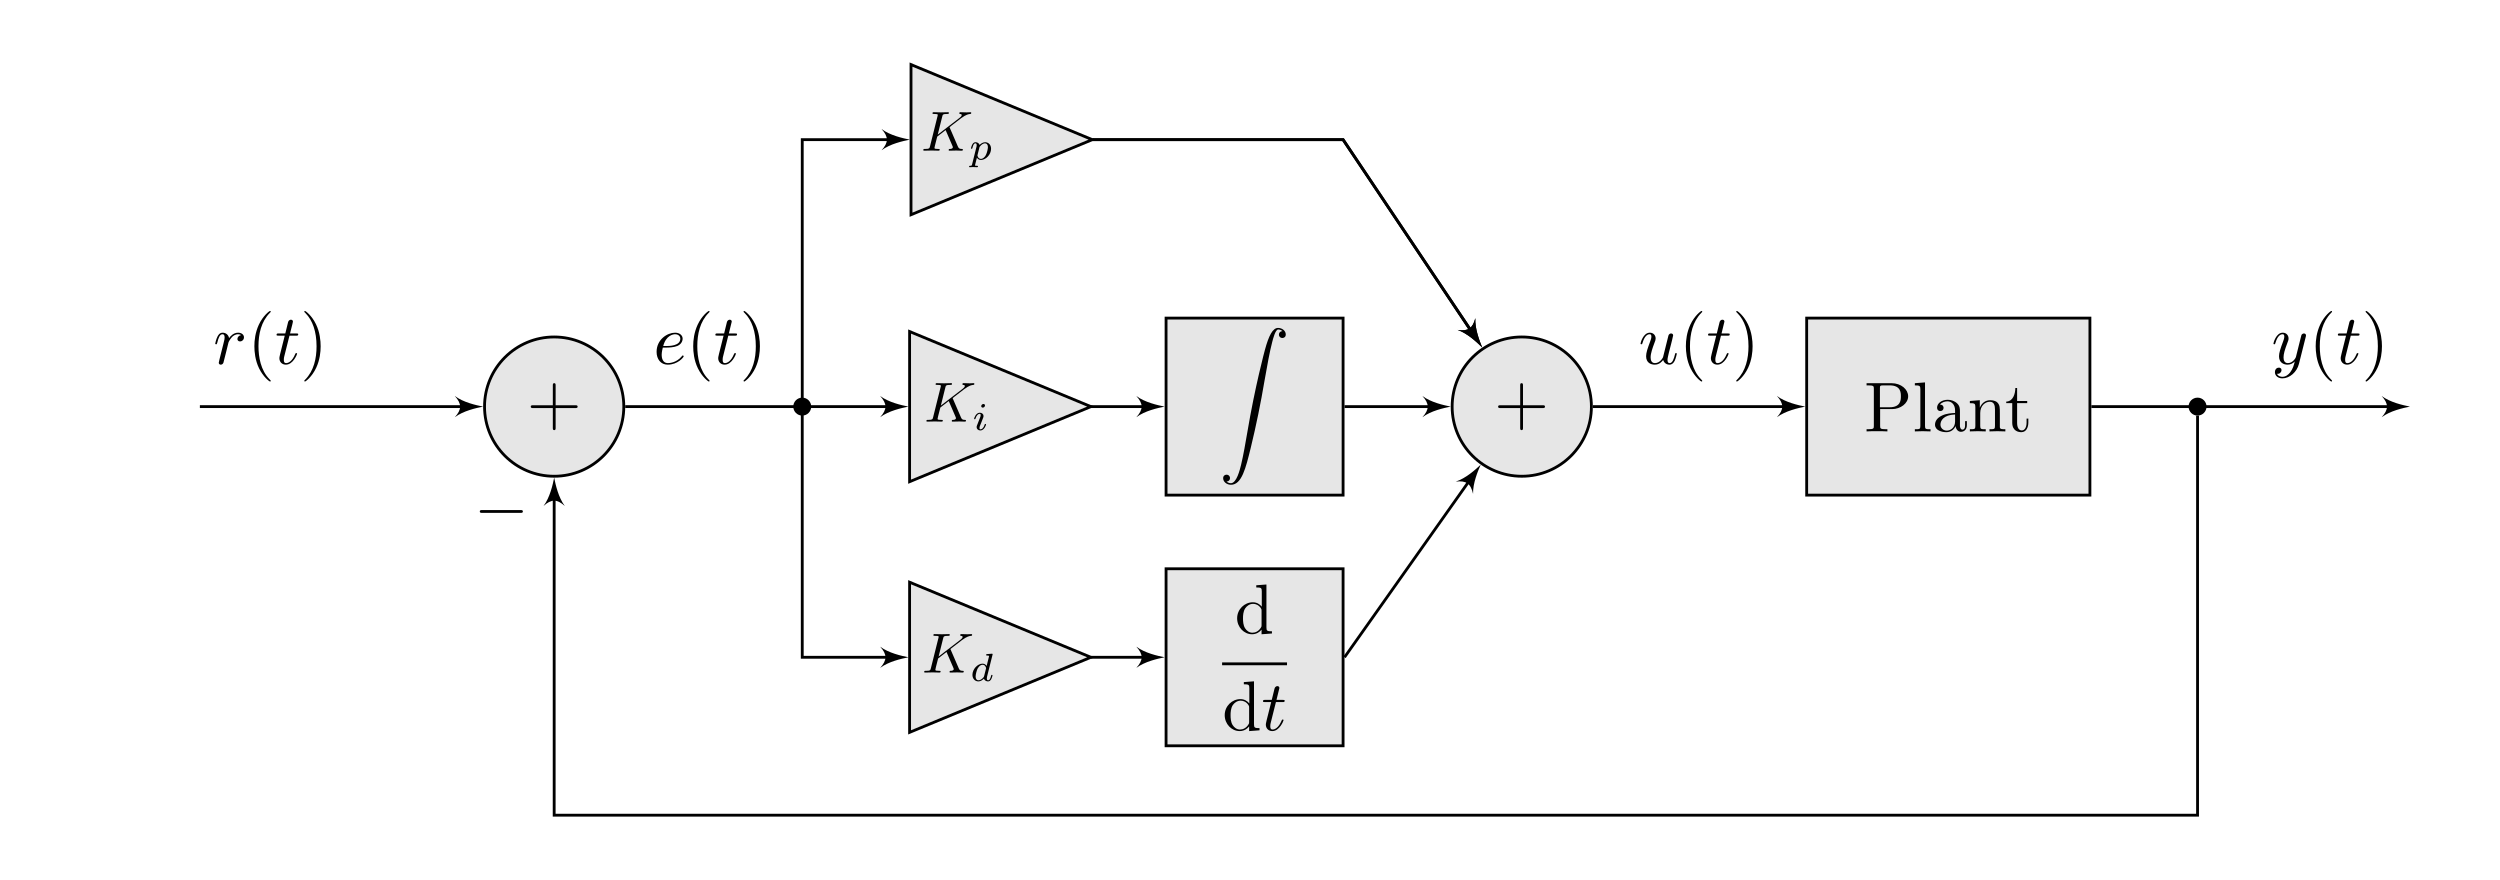 <?xml version="1.0" encoding="UTF-8" standalone="no"?>
<svg
   xmlns:dc="http://purl.org/dc/elements/1.1/"
   xmlns:cc="http://creativecommons.org/ns#"
   xmlns:rdf="http://www.w3.org/1999/02/22-rdf-syntax-ns#"
   xmlns:svg="http://www.w3.org/2000/svg"
   xmlns="http://www.w3.org/2000/svg"
   viewBox="0 0 750.307 263.973"
   height="263.973"
   width="750.307"
   xml:space="preserve"
   id="svg2"
   version="1.1"><defs
     id="defs6" /><g
     transform="matrix(1.333,0,0,-1.333,0,263.973)"
     id="g10"><g
       transform="scale(0.1)"
       id="g12"><path
         id="path14"
         style="fill:#e6e6e6;fill-opacity:1;fill-rule:nonzero;stroke:none"
         d="m 1404.48,1064.82 c 0,86.59 -70.19,156.78 -156.78,156.78 -86.59,0 -156.78,-70.19 -156.78,-156.78 0,-86.59 70.19,-156.785 156.78,-156.785 86.59,0 156.78,70.195 156.78,156.785 z" /><path
         id="path16"
         style="fill:none;stroke:#000000;stroke-width:6.377;stroke-linecap:butt;stroke-linejoin:miter;stroke-miterlimit:10;stroke-dasharray:none;stroke-opacity:1"
         d="m 1404.48,1064.82 c 0,86.59 -70.19,156.78 -156.78,156.78 -86.59,0 -156.78,-70.19 -156.78,-156.78 0,-86.59 70.19,-156.785 156.78,-156.785 86.59,0 156.78,70.195 156.78,156.785 z" /><path
         id="path18"
         style="fill:#000000;fill-opacity:1;fill-rule:nonzero;stroke:none"
         d="m 1251,1061.56 h 44.34 c 2.24,0 5.25,0 5.25,3.17 0,3.18 -3.01,3.18 -5.25,3.18 H 1251 v 44.51 c 0,2.22 0,5.24 -3.17,5.24 -3.17,0 -3.17,-3.02 -3.17,-5.24 v -44.51 h -44.52 c -2.22,0 -5.23,0 -5.23,-3.18 0,-3.17 3.01,-3.17 5.23,-3.17 h 44.52 v -44.51 c 0,-2.22 0,-5.24 3.17,-5.24 3.17,0 3.17,3.02 3.17,5.24 v 44.51" /><path
         id="path20"
         style="fill:#e6e6e6;fill-opacity:1;fill-rule:nonzero;stroke:none"
         d="m 2456.08,1064.81 -408.13,169.05 V 895.77" /><path
         id="path22"
         style="fill:none;stroke:#000000;stroke-width:6.377;stroke-linecap:butt;stroke-linejoin:miter;stroke-miterlimit:10;stroke-dasharray:none;stroke-opacity:1"
         d="m 2456.08,1064.81 -408.13,169.05 V 895.77 Z" /><path
         id="path24"
         style="fill:#000000;fill-opacity:1;fill-rule:nonzero;stroke:none"
         d="m 2145.56,1082.25 c -0.12,0.38 -0.62,1.39 -0.62,1.77 0,0.12 2.28,1.9 3.67,2.92 l 22.2,17.12 c 11.92,8.75 16.86,9.27 20.67,9.64 1.02,0.13 2.29,0.25 2.29,2.53 0,0.52 -0.38,1.41 -1.39,1.41 -2.8,0 -5.97,-0.39 -9.02,-0.39 -4.56,0 -9.52,0.39 -14.08,0.39 -0.89,0 -2.4,0 -2.4,-2.55 0,-0.89 0.64,-1.26 1.51,-1.39 2.8,-0.25 3.94,-0.89 3.94,-2.65 0,-2.3 -3.8,-5.21 -4.56,-5.85 l -49.47,-38.04 10.14,40.72 c 1.14,4.56 1.39,5.82 10.65,5.82 3.18,0 4.32,0 4.32,2.53 0,1.15 -1.02,1.41 -1.78,1.41 -3.55,0 -12.68,-0.39 -16.24,-0.39 -3.67,0 -12.67,0.39 -16.36,0.39 -0.89,0 -2.53,0 -2.53,-2.42 0,-1.52 1.14,-1.52 3.67,-1.52 1.66,0 3.94,-0.12 5.46,-0.25 2.03,-0.25 2.79,-0.64 2.79,-2.03 0,-0.51 -0.12,-0.89 -0.51,-2.4 l -16.99,-68.13 c -1.28,-4.94 -1.53,-5.95 -11.54,-5.95 -2.16,0 -3.57,0 -3.57,-2.42 0,-1.52 1.53,-1.52 1.91,-1.52 3.56,0 12.56,0.38 16.11,0.38 2.67,0 5.45,-0.13 8.12,-0.13 2.78,0 5.58,-0.25 8.25,-0.25 0.88,0 2.53,0 2.53,2.53 0,1.41 -1.14,1.41 -3.54,1.41 -4.71,0 -8.25,0 -8.25,2.28 0,0.89 0.76,3.67 1.14,5.58 1.78,6.59 3.42,13.31 5.08,19.92 l 18.89,14.7 14.72,-34.12 c 1.51,-3.42 1.51,-3.67 1.51,-4.44 0,-3.8 -5.45,-3.92 -6.59,-3.92 -1.39,0 -2.78,0 -2.78,-2.55 0,-1.39 1.51,-1.39 1.76,-1.39 5.08,0 10.41,0.38 15.49,0.38 2.78,0 9.64,-0.38 12.42,-0.38 0.64,0 2.28,0 2.28,2.53 0,1.41 -1.39,1.41 -2.53,1.41 -5.2,0.12 -6.85,1.26 -8.75,5.7 l -18.02,41.61" /><path
         id="path26"
         style="fill:#000000;fill-opacity:1;fill-rule:nonzero;stroke:none"
         d="m 2217.72,1067.41 c 0,1.4 -1.06,3.36 -3.55,3.36 -2.39,0 -4.97,-2.3 -4.97,-4.88 0,-1.5 1.16,-3.36 3.55,-3.36 2.58,0 4.97,2.47 4.97,4.88 z m -18.08,-45.03 c -0.36,-1.16 -0.8,-2.22 -0.8,-3.74 0,-4.16 3.55,-7.53 8.43,-7.53 8.86,0 12.76,12.23 12.76,13.56 0,1.16 -1.15,1.16 -1.42,1.16 -1.25,0 -1.33,-0.53 -1.69,-1.5 -2.04,-7.1 -5.94,-10.74 -9.39,-10.74 -1.78,0 -2.22,1.16 -2.22,3.11 0,2.03 0.63,3.72 1.42,5.68 0.88,2.39 1.86,4.78 2.83,7.09 0.8,2.12 3.99,10.19 4.35,11.25 0.26,0.89 0.53,1.95 0.53,2.84 0,4.16 -3.55,7.53 -8.42,7.53 -8.77,0 -12.85,-12.06 -12.85,-13.56 0,-1.15 1.24,-1.15 1.5,-1.15 1.24,0 1.33,0.43 1.6,1.42 2.31,7.62 6.2,10.81 9.48,10.81 1.42,0 2.22,-0.7 2.22,-3.11 0,-2.03 -0.53,-3.36 -2.75,-8.86 l -5.58,-14.26" /><path
         id="path28"
         style="fill:#e6e6e6;fill-opacity:1;fill-rule:nonzero;stroke:none"
         d="m 2625.37,865.527 h 398.57 v 398.574 h -398.57 z" /><path
         id="path30"
         style="fill:none;stroke:#000000;stroke-width:6.377;stroke-linecap:butt;stroke-linejoin:miter;stroke-miterlimit:10;stroke-dasharray:none;stroke-opacity:1"
         d="m 2625.37,865.527 h 398.57 v 398.574 h -398.57 z" /><path
         id="path32"
         style="fill:#000000;fill-opacity:1;fill-rule:nonzero;stroke:none"
         d="m 2761.53,895.984 c 5.08,0.329 7.78,3.813 7.78,7.797 0,5.235 -3.97,7.782 -7.62,7.782 -3.81,0 -7.78,-2.375 -7.78,-7.938 0,-8.109 7.93,-14.781 17.64,-14.781 24.15,0 33.22,37.187 44.5,83.281 12.23,50.215 22.56,100.925 31.15,151.935 5.88,33.86 11.75,65.64 17.16,86.16 1.91,7.78 7.31,28.28 13.52,28.28 4.92,0 8.9,-3.02 9.53,-3.66 -5.24,-0.31 -7.94,-3.81 -7.94,-7.78 0,-5.25 3.97,-7.79 7.62,-7.79 3.82,0 7.79,2.39 7.79,7.95 0,8.58 -8.58,14.78 -17.32,14.78 -12.09,0 -20.98,-17.33 -29.73,-49.75 -0.47,-1.75 -22.1,-81.53 -39.56,-185.48 -4.14,-24.317 -8.75,-50.864 -14,-72.957 -2.86,-11.594 -10.18,-41.485 -23.05,-41.485 -5.72,0 -9.53,3.656 -9.69,3.656" /><path
         id="path34"
         style="fill:#e6e6e6;fill-opacity:1;fill-rule:nonzero;stroke:none"
         d="m 2625.37,301.148 h 398.57 v 398.57 h -398.57 z" /><path
         id="path36"
         style="fill:none;stroke:#000000;stroke-width:6.377;stroke-linecap:butt;stroke-linejoin:miter;stroke-miterlimit:10;stroke-dasharray:none;stroke-opacity:1"
         d="m 2625.37,301.148 h 398.57 v 398.57 h -398.57 z" /><path
         id="path38"
         style="fill:#000000;fill-opacity:1;fill-rule:nonzero;stroke:none"
         d="M 2840.39,562.734 V 552.25 l 23.38,1.75 v 4.922 c -11.13,0 -12.41,1.125 -12.41,8.906 v 96.469 l -22.89,-1.734 v -4.938 c 11.14,0 12.41,-1.109 12.41,-8.891 v -34.343 c -4.61,5.734 -11.44,9.859 -20.04,9.859 -18.75,0 -35.43,-15.578 -35.43,-36.078 0,-20.188 15.57,-35.922 33.68,-35.922 10.18,0 17.33,5.406 21.3,10.484 z m 0,42.61 V 572.75 c 0,-2.859 0,-3.172 -1.73,-5.875 -4.78,-7.625 -11.93,-11.125 -18.77,-11.125 -7.16,0 -12.87,4.125 -16.69,10.172 -4.12,6.516 -4.61,15.578 -4.61,22.094 0,5.875 0.32,15.422 4.93,22.562 3.34,4.938 9.39,10.172 17.96,10.172 5.57,0 12.24,-2.375 17.18,-9.531 1.73,-2.703 1.73,-3.016 1.73,-5.875" /><path
         id="path40"
         style="fill:none;stroke:#000000;stroke-width:6.369;stroke-linecap:butt;stroke-linejoin:miter;stroke-miterlimit:10;stroke-dasharray:none;stroke-opacity:1"
         d="m 2751.55,485.703 h 146.14" /><path
         id="path42"
         style="fill:#000000;fill-opacity:1;fill-rule:nonzero;stroke:none"
         d="M 2812.39,344.734 V 334.25 l 23.38,1.75 v 4.922 c -11.13,0 -12.41,1.125 -12.41,8.906 v 96.469 l -22.89,-1.734 v -4.938 c 11.14,0 12.41,-1.109 12.41,-8.891 v -34.343 c -4.61,5.734 -11.44,9.859 -20.04,9.859 -18.75,0 -35.43,-15.578 -35.43,-36.078 0,-20.188 15.57,-35.922 33.68,-35.922 10.18,0 17.33,5.406 21.3,10.484 z m 0,42.61 V 354.75 c 0,-2.859 0,-3.172 -1.73,-5.875 -4.78,-7.625 -11.93,-11.125 -18.77,-11.125 -7.16,0 -12.87,4.125 -16.69,10.172 -4.12,6.516 -4.61,15.578 -4.61,22.094 0,5.875 0.32,15.422 4.93,22.562 3.34,4.938 9.39,10.172 17.96,10.172 5.57,0 12.24,-2.375 17.18,-9.531 1.73,-2.703 1.73,-3.016 1.73,-5.875" /><path
         id="path44"
         style="fill:#000000;fill-opacity:1;fill-rule:nonzero;stroke:none"
         d="m 2872.73,399.578 h 14.96 c 3.17,0 4.76,0 4.76,3.172 0,1.75 -1.59,1.75 -4.45,1.75 h -13.98 c 5.71,22.578 6.51,25.75 6.51,26.703 0,2.703 -1.9,4.297 -4.61,4.297 -0.48,0 -4.92,-0.156 -6.36,-5.719 l -6.2,-25.281 h -14.94 c -3.17,0 -4.76,0 -4.76,-3.016 0,-1.906 1.26,-1.906 4.45,-1.906 h 13.98 c -11.43,-45.14 -12.07,-47.844 -12.07,-50.703 0,-8.578 6.03,-14.625 14.62,-14.625 16.2,0 25.27,23.203 25.27,24.484 0,1.579 -1.27,1.579 -1.91,1.579 -1.44,0 -1.59,-0.469 -2.39,-2.219 -6.83,-16.531 -15.25,-20.344 -20.66,-20.344 -3.34,0 -4.92,2.063 -4.92,7.313 0,3.812 0.31,4.921 0.95,7.625 l 11.75,46.89" /><path
         id="path46"
         style="fill:#e6e6e6;fill-opacity:1;fill-rule:nonzero;stroke:none"
         d="M 2456.08,500.434 2047.94,669.48 V 331.387" /><path
         id="path48"
         style="fill:none;stroke:#000000;stroke-width:6.377;stroke-linecap:butt;stroke-linejoin:miter;stroke-miterlimit:10;stroke-dasharray:none;stroke-opacity:1"
         d="M 2456.08,500.434 2047.94,669.48 V 331.387 Z" /><path
         id="path50"
         style="fill:#000000;fill-opacity:1;fill-rule:nonzero;stroke:none"
         d="m 2140.56,517.25 c -0.12,0.375 -0.62,1.391 -0.62,1.766 0,0.125 2.28,1.906 3.67,2.922 l 22.2,17.125 c 11.92,8.75 16.86,9.265 20.67,9.64 1.02,0.125 2.29,0.25 2.29,2.531 0,0.516 -0.38,1.407 -1.39,1.407 -2.8,0 -5.97,-0.391 -9.02,-0.391 -4.56,0 -9.52,0.391 -14.08,0.391 -0.89,0 -2.4,0 -2.4,-2.547 0,-0.891 0.64,-1.266 1.51,-1.391 2.8,-0.25 3.94,-0.89 3.94,-2.656 0,-2.297 -3.8,-5.203 -4.56,-5.844 l -49.47,-38.047 10.14,40.719 c 1.14,4.563 1.39,5.828 10.65,5.828 3.18,0 4.32,0 4.32,2.531 0,1.141 -1.02,1.407 -1.78,1.407 -3.55,0 -12.68,-0.391 -16.24,-0.391 -3.67,0 -12.67,0.391 -16.36,0.391 -0.89,0 -2.53,0 -2.53,-2.422 0,-1.516 1.14,-1.516 3.67,-1.516 1.66,0 3.94,-0.125 5.46,-0.25 2.03,-0.25 2.79,-0.64 2.79,-2.031 0,-0.516 -0.12,-0.891 -0.51,-2.406 l -16.99,-68.125 c -1.28,-4.938 -1.53,-5.953 -11.54,-5.953 -2.16,0 -3.57,0 -3.57,-2.422 0,-1.516 1.53,-1.516 1.91,-1.516 3.56,0 12.56,0.375 16.11,0.375 2.67,0 5.45,-0.125 8.12,-0.125 2.78,0 5.58,-0.25 8.25,-0.25 0.88,0 2.53,0 2.53,2.531 0,1.407 -1.14,1.407 -3.54,1.407 -4.71,0 -8.25,0 -8.25,2.281 0,0.89 0.76,3.672 1.14,5.578 1.78,6.594 3.42,13.312 5.08,19.922 l 18.89,14.703 14.72,-34.125 c 1.51,-3.422 1.51,-3.672 1.51,-4.438 0,-3.796 -5.45,-3.921 -6.59,-3.921 -1.39,0 -2.78,0 -2.78,-2.547 0,-1.391 1.51,-1.391 1.76,-1.391 5.08,0 10.41,0.375 15.49,0.375 2.78,0 9.64,-0.375 12.42,-0.375 0.64,0 2.28,0 2.28,2.531 0,1.407 -1.39,1.407 -2.53,1.407 -5.2,0.125 -6.85,1.265 -8.75,5.703 l -18.02,41.609" /><path
         id="path52"
         style="fill:#000000;fill-opacity:1;fill-rule:nonzero;stroke:none"
         d="m 2234.61,505.859 c 0.09,0.172 0.36,1.329 0.36,1.422 0,0.438 -0.36,1.235 -1.42,1.235 -1.77,0 -9.13,-0.703 -11.35,-0.891 -0.7,-0.078 -1.95,-0.172 -1.95,-2.031 0,-1.25 1.25,-1.25 2.31,-1.25 4.25,0 4.25,-0.61 4.25,-1.328 0,-0.61 -0.17,-1.141 -0.36,-1.953 l -5.04,-20.204 c -1.86,2.922 -4.88,5.235 -9.13,5.235 -11.34,0 -22.87,-12.5 -22.87,-25.266 0,-8.594 5.76,-14.719 13.39,-14.719 4.78,0 9.03,2.75 12.58,6.204 1.68,-5.313 6.82,-6.204 9.14,-6.204 3.18,0 5.4,1.954 7,4.704 1.93,3.453 3.09,8.515 3.09,8.859 0,1.156 -1.16,1.156 -1.42,1.156 -1.24,0 -1.33,-0.359 -1.94,-2.75 -1.06,-4.25 -2.75,-9.484 -6.47,-9.484 -2.31,0 -2.94,1.953 -2.94,4.344 0,1.687 0.19,2.484 0.46,3.64 z m -18.88,-47.781 c -0.62,-2.484 -2.57,-4.25 -4.51,-5.937 -0.8,-0.703 -4.34,-3.547 -8.16,-3.547 -3.28,0 -6.47,2.312 -6.47,8.594 0,4.703 2.57,14.453 4.61,18 4.07,7.093 8.6,8.421 11.08,8.421 6.2,0 7.89,-6.734 7.89,-7.718 0,-0.344 -0.19,-0.969 -0.26,-1.235 l -4.18,-16.578" /><path
         id="path54"
         style="fill:#e6e6e6;fill-opacity:1;fill-rule:nonzero;stroke:none"
         d="m 3583.03,1064.81 c 0,86.59 -70.19,156.79 -156.78,156.79 -86.59,0 -156.79,-70.2 -156.79,-156.79 0,-86.587 70.2,-156.779 156.79,-156.779 86.59,0 156.78,70.192 156.78,156.779 z" /><path
         id="path56"
         style="fill:none;stroke:#000000;stroke-width:6.377;stroke-linecap:butt;stroke-linejoin:miter;stroke-miterlimit:10;stroke-dasharray:none;stroke-opacity:1"
         d="m 3583.03,1064.81 c 0,86.59 -70.19,156.79 -156.78,156.79 -86.59,0 -156.79,-70.2 -156.79,-156.79 0,-86.587 70.2,-156.779 156.79,-156.779 86.59,0 156.78,70.192 156.78,156.779 z" /><path
         id="path58"
         style="fill:#000000;fill-opacity:1;fill-rule:nonzero;stroke:none"
         d="m 3429,1061.56 h 44.34 c 2.24,0 5.25,0 5.25,3.17 0,3.18 -3.01,3.18 -5.25,3.18 H 3429 v 44.51 c 0,2.22 0,5.24 -3.17,5.24 -3.17,0 -3.17,-3.02 -3.17,-5.24 v -44.51 h -44.52 c -2.22,0 -5.23,0 -5.23,-3.18 0,-3.17 3.01,-3.17 5.23,-3.17 h 44.52 v -44.51 c 0,-2.22 0,-5.24 3.17,-5.24 3.17,0 3.17,3.02 3.17,5.24 v 44.51" /><path
         id="path60"
         style="fill:#e6e6e6;fill-opacity:1;fill-rule:nonzero;stroke:none"
         d="m 2459.27,1665.86 -408.14,169.05 v -338.09" /><path
         id="path62"
         style="fill:none;stroke:#000000;stroke-width:6.377;stroke-linecap:butt;stroke-linejoin:miter;stroke-miterlimit:10;stroke-dasharray:none;stroke-opacity:1"
         d="m 2459.27,1665.86 -408.14,169.05 v -338.09 z" /><path
         id="path64"
         style="fill:#000000;fill-opacity:1;fill-rule:nonzero;stroke:none"
         d="m 2138.56,1692.25 c -0.12,0.38 -0.62,1.39 -0.62,1.77 0,0.12 2.28,1.9 3.67,2.92 l 22.2,17.12 c 11.92,8.75 16.86,9.27 20.67,9.64 1.02,0.13 2.29,0.25 2.29,2.53 0,0.52 -0.38,1.41 -1.39,1.41 -2.8,0 -5.97,-0.39 -9.02,-0.39 -4.56,0 -9.52,0.39 -14.08,0.39 -0.89,0 -2.4,0 -2.4,-2.55 0,-0.89 0.64,-1.26 1.51,-1.39 2.8,-0.25 3.94,-0.89 3.94,-2.65 0,-2.3 -3.8,-5.21 -4.56,-5.85 l -49.47,-38.04 10.14,40.72 c 1.14,4.56 1.39,5.82 10.65,5.82 3.18,0 4.32,0 4.32,2.53 0,1.15 -1.02,1.41 -1.78,1.41 -3.55,0 -12.68,-0.39 -16.24,-0.39 -3.67,0 -12.67,0.39 -16.36,0.39 -0.89,0 -2.53,0 -2.53,-2.42 0,-1.52 1.14,-1.52 3.67,-1.52 1.66,0 3.94,-0.12 5.46,-0.25 2.03,-0.25 2.79,-0.64 2.79,-2.03 0,-0.51 -0.12,-0.89 -0.51,-2.4 l -16.99,-68.13 c -1.28,-4.94 -1.53,-5.95 -11.54,-5.95 -2.16,0 -3.57,0 -3.57,-2.42 0,-1.52 1.53,-1.52 1.91,-1.52 3.56,0 12.56,0.38 16.11,0.38 2.67,0 5.45,-0.13 8.12,-0.13 2.78,0 5.58,-0.25 8.25,-0.25 0.88,0 2.53,0 2.53,2.53 0,1.41 -1.14,1.41 -3.54,1.41 -4.71,0 -8.25,0 -8.25,2.28 0,0.89 0.76,3.67 1.14,5.58 1.78,6.59 3.42,13.31 5.08,19.92 l 18.89,14.7 14.72,-34.12 c 1.51,-3.42 1.51,-3.67 1.51,-4.44 0,-3.8 -5.45,-3.92 -6.59,-3.92 -1.39,0 -2.78,0 -2.78,-2.55 0,-1.39 1.51,-1.39 1.76,-1.39 5.08,0 10.41,0.38 15.49,0.38 2.78,0 9.64,-0.38 12.42,-0.38 0.64,0 2.28,0 2.28,2.53 0,1.41 -1.39,1.41 -2.53,1.41 -5.2,0.12 -6.85,1.26 -8.75,5.7 l -18.02,41.61" /><path
         id="path66"
         style="fill:#000000;fill-opacity:1;fill-rule:nonzero;stroke:none"
         d="m 2188.64,1610.19 c -0.61,-2.49 -0.8,-3.19 -4.34,-3.19 -1.14,0 -2.39,0 -2.39,-1.86 0,-0.98 0.79,-1.34 1.25,-1.34 2.29,0 5.22,0.36 7.62,0.36 3,0 6.38,-0.36 9.3,-0.36 0.8,0 1.78,0.26 1.78,1.95 0,1.25 -1.25,1.25 -2.31,1.25 -1.96,0 -4.35,0 -4.35,1.06 0,0.44 0.63,2.75 0.99,4.08 1.06,4.69 2.29,9.49 3.28,13.2 1.06,-1.76 3.8,-5.23 9.12,-5.23 10.82,0 22.79,11.97 22.79,25.17 0,10.38 -7.19,14.81 -13.3,14.81 -5.5,0 -10.2,-3.73 -12.6,-6.2 -1.5,5.05 -6.46,6.2 -9.12,6.2 -3.45,0 -5.58,-2.31 -7,-4.7 -1.78,-3.01 -3.19,-8.33 -3.19,-8.86 0,-1.15 1.24,-1.15 1.5,-1.15 1.24,0 1.33,0.26 1.96,2.65 1.32,5.14 3.01,9.58 6.46,9.58 2.3,0 2.93,-1.95 2.93,-4.34 0,-0.97 -0.18,-2.13 -0.27,-2.66 z m 16.77,39.26 c 5.14,6.83 9.56,8.16 12.4,8.16 3.46,0 6.47,-2.58 6.47,-8.59 0,-3.64 -1.95,-12.69 -4.61,-17.83 -2.22,-4.35 -6.56,-8.6 -11.08,-8.6 -6.29,0 -7.89,6.83 -7.89,7.72 0,0.35 0.18,0.97 0.27,1.33 l 4.44,17.81" /><path
         id="path68"
         style="fill:#e6e6e6;fill-opacity:1;fill-rule:nonzero;stroke:none"
         d="m 4067.7,865.527 h 637.715 v 398.574 H 4067.7 Z" /><path
         id="path70"
         style="fill:none;stroke:#000000;stroke-width:6.377;stroke-linecap:butt;stroke-linejoin:miter;stroke-miterlimit:10;stroke-dasharray:none;stroke-opacity:1"
         d="m 4067.7,865.527 h 637.715 v 398.574 H 4067.7 Z" /><path
         id="path72"
         style="fill:#000000;fill-opacity:1;fill-rule:nonzero;stroke:none"
         d="m 4233.08,1059.22 h 26.86 c 19.08,0 36.23,12.87 36.23,28.78 0,15.56 -15.73,29.56 -37.5,29.56 h -56.11 v -4.93 h 3.82 c 12.23,0 12.56,-1.75 12.56,-7.47 v -83.77 c 0,-5.72 -0.33,-7.47 -12.56,-7.47 h -3.82 V 1009 c 5.57,0.48 17.33,0.48 23.36,0.48 6.05,0 17.97,0 23.53,-0.48 v 4.92 h -3.81 c -12.25,0 -12.56,1.75 -12.56,7.47 z m -0.47,4.14 v 42.91 c 0,5.25 0.31,6.36 7.78,6.36 h 14.14 c 25.28,0 25.28,-16.85 25.28,-24.63 0,-7.48 0,-24.64 -25.28,-24.64 h -21.92" /><path
         id="path74"
         style="fill:#000000;fill-opacity:1;fill-rule:nonzero;stroke:none"
         d="m 4334.13,1119.3 -22.88,-1.74 v -4.93 c 11.13,0 12.39,-1.11 12.39,-8.9 v -82.65 c 0,-7.16 -1.75,-7.16 -12.39,-7.16 V 1009 c 5.23,0.16 13.66,0.48 17.64,0.48 3.97,0 11.77,-0.32 17.64,-0.48 v 4.92 c -10.65,0 -12.4,0 -12.4,7.16 v 98.22" /><path
         id="path76"
         style="fill:#000000;fill-opacity:1;fill-rule:nonzero;stroke:none"
         d="m 4402.92,1021.08 c 0.64,-6.36 4.94,-13.03 12.41,-13.03 3.33,0 13.03,2.22 13.03,15.09 v 8.91 h -3.97 v -8.91 c 0,-9.22 -3.98,-10.17 -5.73,-10.17 -5.24,0 -5.88,7.16 -5.88,7.95 v 31.78 c 0,6.69 0,12.88 -5.72,18.77 -6.2,6.19 -14.15,8.73 -21.78,8.73 -13.03,0 -24,-7.47 -24,-17.95 0,-4.78 3.19,-7.47 7.31,-7.47 4.46,0 7.32,3.17 7.32,7.3 0,1.92 -0.8,7.15 -8.11,7.31 4.29,5.56 12.08,7.31 17.17,7.31 7.78,0 16.84,-6.18 16.84,-20.34 v -5.88 c -8.11,-0.48 -19.23,-0.95 -29.25,-5.71 -11.9,-5.41 -15.89,-13.68 -15.89,-20.68 0,-12.87 15.42,-16.84 25.44,-16.84 10.48,0 17.8,6.36 20.81,13.83 z m -1.11,26.06 v -15.89 c 0,-15.09 -11.43,-20.5 -18.59,-20.5 -7.78,0 -14.31,5.56 -14.31,13.52 0,8.73 6.68,21.92 32.9,22.87" /><path
         id="path78"
         style="fill:#000000;fill-opacity:1;fill-rule:nonzero;stroke:none"
         d="m 4447.48,1063.67 v -42.59 c 0,-7.16 -1.75,-7.16 -12.39,-7.16 V 1009 c 5.57,0.16 13.66,0.48 17.96,0.48 4.12,0 12.39,-0.32 17.79,-0.48 v 4.92 c -10.64,0 -12.39,0 -12.39,7.16 v 29.25 c 0,16.53 11.28,25.42 21.46,25.42 10.01,0 11.76,-8.58 11.76,-17.64 v -37.03 c 0,-7.16 -1.75,-7.16 -12.4,-7.16 V 1009 c 5.56,0.16 13.67,0.48 17.96,0.48 4.13,0 12.4,-0.32 17.8,-0.48 v 4.92 c -8.26,0 -12.23,0 -12.39,4.77 v 30.36 c 0,13.67 0,18.61 -4.94,24.33 -2.22,2.7 -7.47,5.87 -16.68,5.87 -11.6,0 -19.07,-6.83 -23.52,-16.69 v 16.69 l -22.41,-1.75 v -4.92 c 11.13,0 12.39,-1.11 12.39,-8.91" /><path
         id="path80"
         style="fill:#000000;fill-opacity:1;fill-rule:nonzero;stroke:none"
         d="m 4541.5,1072.58 h 22.72 v 4.92 h -22.72 v 29.25 h -3.98 c -0.16,-13.03 -4.93,-30.05 -20.5,-30.67 v -3.5 h 13.51 v -43.88 c 0,-19.54 14.78,-21.45 20.5,-21.45 11.28,0 15.74,11.28 15.74,21.45 v 9.07 h -3.97 v -8.74 c 0,-11.76 -4.77,-17.81 -10.66,-17.81 -10.64,0 -10.64,14.47 -10.64,17.17 v 44.19" /><path
         id="path82"
         style="fill:none;stroke:#000000;stroke-width:6.377;stroke-linecap:butt;stroke-linejoin:miter;stroke-miterlimit:10;stroke-dasharray:none;stroke-opacity:1"
         d="M 450.012,1064.82 H 1049.46" /><path
         id="path84"
         style="fill:#000000;fill-opacity:1;fill-rule:nonzero;stroke:none"
         d="m 1087.73,1064.82 c -15.94,3.19 -44.64,9.56 -63.77,23.91 15.94,-17.53 15.94,-30.29 0,-47.82 19.13,14.34 47.83,20.72 63.77,23.91" /><path
         id="path86"
         style="fill:#000000;fill-opacity:1;fill-rule:nonzero;stroke:none"
         d="m 493.984,1170.38 c -0.468,-2.38 -1.421,-6.04 -1.421,-6.83 0,-2.86 2.218,-4.3 4.609,-4.3 1.906,0 4.766,1.27 5.875,4.45 0.312,0.64 5.719,22.25 6.359,25.11 1.266,5.25 4.125,16.38 5.078,20.66 0.641,2.08 5.094,9.55 8.907,13.05 1.265,1.11 5.875,5.23 12.718,5.23 4.125,0 6.516,-1.91 6.672,-1.91 -4.765,-0.79 -8.265,-4.61 -8.265,-8.73 0,-2.55 1.75,-5.56 6.047,-5.56 4.281,0 8.734,3.65 8.734,9.37 0,5.56 -5.078,10.33 -13.188,10.33 -10.328,0 -17.328,-7.78 -20.343,-12.23 -1.282,7.15 -7,12.23 -14.469,12.23 -7.313,0 -10.328,-6.2 -11.766,-9.06 -2.859,-5.41 -4.922,-14.94 -4.922,-15.41 0,-1.59 1.594,-1.59 1.907,-1.59 1.593,0 1.75,0.15 2.703,3.65 2.703,11.29 5.875,18.91 11.609,18.91 2.688,0 4.922,-1.27 4.922,-7.31 0,-3.33 -0.484,-5.08 -2.547,-13.35 l -9.219,-36.71" /><path
         id="path88"
         style="fill:#000000;fill-opacity:1;fill-rule:nonzero;stroke:none"
         d="m 609.609,1122.86 c 0,0.47 0,0.8 -2.703,3.48 -19.859,20.04 -24.953,50.08 -24.953,74.39 0,27.66 6.047,55.32 25.594,75.18 2.062,1.92 2.062,2.23 2.062,2.7 0,1.12 -0.64,1.59 -1.593,1.59 -1.578,0 -15.891,-10.81 -25.266,-30.98 -8.109,-17.49 -10.016,-35.14 -10.016,-48.49 0,-12.39 1.75,-31.62 10.485,-49.59 9.547,-19.55 23.219,-29.87 24.797,-29.87 0.953,0 1.593,0.46 1.593,1.59" /><path
         id="path90"
         style="fill:#000000;fill-opacity:1;fill-rule:nonzero;stroke:none"
         d="m 651.734,1224.58 h 14.954 c 3.171,0 4.765,0 4.765,3.17 0,1.75 -1.594,1.75 -4.453,1.75 h -13.984 c 5.718,22.58 6.515,25.75 6.515,26.7 0,2.71 -1.906,4.3 -4.609,4.3 -0.484,0 -4.922,-0.16 -6.359,-5.72 l -6.204,-25.28 h -14.937 c -3.172,0 -4.766,0 -4.766,-3.02 0,-1.9 1.266,-1.9 4.453,-1.9 h 13.985 c -11.438,-45.14 -12.078,-47.85 -12.078,-50.7 0,-8.58 6.031,-14.63 14.625,-14.63 16.203,0 25.265,23.2 25.265,24.48 0,1.58 -1.265,1.58 -1.906,1.58 -1.437,0 -1.594,-0.47 -2.391,-2.22 -6.828,-16.53 -15.25,-20.34 -20.656,-20.34 -3.344,0 -4.922,2.06 -4.922,7.31 0,3.82 0.313,4.92 0.953,7.63 l 11.75,46.89" /><path
         id="path92"
         style="fill:#000000;fill-opacity:1;fill-rule:nonzero;stroke:none"
         d="m 721.938,1200.73 c 0,12.4 -1.75,31.63 -10.5,49.6 -9.532,19.55 -23.204,29.87 -24.782,29.87 -0.968,0 -1.593,-0.64 -1.593,-1.59 0,-0.47 0,-0.78 3.015,-3.66 15.578,-15.73 24.641,-41 24.641,-74.22 0,-27.17 -5.891,-55.15 -25.594,-75.17 -2.062,-1.9 -2.062,-2.23 -2.062,-2.7 0,-0.95 0.625,-1.59 1.593,-1.59 1.578,0 15.891,10.81 25.266,31 8.109,17.46 10.016,35.12 10.016,48.46" /><path
         id="path94"
         style="fill:none;stroke:#000000;stroke-width:6.377;stroke-linecap:butt;stroke-linejoin:miter;stroke-miterlimit:10;stroke-dasharray:none;stroke-opacity:1"
         d="m 1407.67,1064.82 h 599.45" /><path
         id="path96"
         style="fill:#000000;fill-opacity:1;fill-rule:nonzero;stroke:none"
         d="m 2045.38,1064.82 c -15.94,3.19 -44.63,9.57 -63.77,23.91 15.94,-17.53 15.94,-30.28 0,-47.82 19.14,14.34 47.83,20.72 63.77,23.91" /><path
         id="path98"
         style="fill:#000000;fill-opacity:1;fill-rule:nonzero;stroke:none"
         d="m 1500.72,1197.72 c 4.61,0 16.37,0.31 24.33,3.66 11.12,4.76 11.9,14.14 11.9,16.35 0,7 -6.03,13.52 -17,13.52 -17.64,0 -41.64,-15.42 -41.64,-43.23 0,-16.21 9.38,-28.77 24.96,-28.77 22.73,0 36.07,16.84 36.07,18.75 0,0.95 -0.95,2.08 -1.9,2.08 -0.8,0 -1.11,-0.33 -2.06,-1.6 -12.57,-15.73 -29.9,-15.73 -31.8,-15.73 -12.39,0 -13.83,13.34 -13.83,18.44 0,1.9 0.16,6.83 2.55,16.53 z m -7.47,3.5 c 6.2,24.16 22.58,26.53 26.7,26.53 7.47,0 11.77,-4.61 11.77,-10.02 0,-16.51 -25.44,-16.51 -31.95,-16.51 h -6.52" /><path
         id="path100"
         style="fill:#000000;fill-opacity:1;fill-rule:nonzero;stroke:none"
         d="m 1597.61,1122.86 c 0,0.47 0,0.8 -2.7,3.48 -19.86,20.04 -24.96,50.08 -24.96,74.39 0,27.66 6.05,55.32 25.6,75.18 2.06,1.92 2.06,2.23 2.06,2.7 0,1.12 -0.64,1.59 -1.59,1.59 -1.58,0 -15.89,-10.81 -25.27,-30.98 -8.11,-17.49 -10.02,-35.14 -10.02,-48.49 0,-12.39 1.75,-31.62 10.49,-49.59 9.55,-19.55 23.22,-29.87 24.8,-29.87 0.95,0 1.59,0.46 1.59,1.59" /><path
         id="path102"
         style="fill:#000000;fill-opacity:1;fill-rule:nonzero;stroke:none"
         d="m 1639.73,1224.58 h 14.96 c 3.17,0 4.76,0 4.76,3.17 0,1.75 -1.59,1.75 -4.45,1.75 h -13.98 c 5.71,22.58 6.51,25.75 6.51,26.7 0,2.71 -1.9,4.3 -4.61,4.3 -0.48,0 -4.92,-0.16 -6.36,-5.72 l -6.2,-25.28 h -14.94 c -3.17,0 -4.76,0 -4.76,-3.02 0,-1.9 1.26,-1.9 4.45,-1.9 h 13.98 c -11.43,-45.14 -12.07,-47.85 -12.07,-50.7 0,-8.58 6.03,-14.63 14.62,-14.63 16.2,0 25.27,23.2 25.27,24.48 0,1.58 -1.27,1.58 -1.91,1.58 -1.44,0 -1.59,-0.47 -2.39,-2.22 -6.83,-16.53 -15.25,-20.34 -20.66,-20.34 -3.34,0 -4.92,2.06 -4.92,7.31 0,3.82 0.31,4.92 0.95,7.63 l 11.75,46.89" /><path
         id="path104"
         style="fill:#000000;fill-opacity:1;fill-rule:nonzero;stroke:none"
         d="m 1710.94,1200.73 c 0,12.4 -1.75,31.63 -10.5,49.6 -9.53,19.55 -23.21,29.87 -24.78,29.87 -0.97,0 -1.6,-0.64 -1.6,-1.59 0,-0.47 0,-0.78 3.02,-3.66 15.58,-15.73 24.64,-41 24.64,-74.22 0,-27.17 -5.89,-55.15 -25.59,-75.17 -2.07,-1.9 -2.07,-2.23 -2.07,-2.7 0,-0.95 0.63,-1.59 1.6,-1.59 1.57,0 15.89,10.81 25.26,31 8.11,17.46 10.02,35.12 10.02,48.46" /><path
         id="path106"
         style="fill:none;stroke:#000000;stroke-width:6.377;stroke-linecap:butt;stroke-linejoin:miter;stroke-miterlimit:10;stroke-dasharray:none;stroke-opacity:1"
         d="m 3586.22,1064.81 h 440.02" /><path
         id="path108"
         style="fill:#000000;fill-opacity:1;fill-rule:nonzero;stroke:none"
         d="m 4064.5,1064.81 c -15.94,3.19 -44.63,9.57 -63.77,23.92 15.95,-17.54 15.95,-30.29 0,-47.83 19.14,14.35 47.83,20.73 63.77,23.91" /><path
         id="path110"
         style="fill:#000000;fill-opacity:1;fill-rule:nonzero;stroke:none"
         d="m 3744.63,1169.91 c 1.75,-6.52 7.31,-10.66 14.15,-10.66 5.56,0 9.22,3.66 11.75,8.75 2.7,5.72 4.77,15.41 4.77,15.73 0,1.58 -1.42,1.58 -1.91,1.58 -1.58,0 -1.73,-0.62 -2.22,-2.86 -2.22,-8.89 -5.25,-19.7 -11.92,-19.7 -3.34,0 -4.92,2.06 -4.92,7.31 0,3.5 1.9,10.97 3.17,16.53 l 4.45,17.16 c 0.49,2.39 2.07,8.42 2.71,10.81 0.79,3.66 2.39,9.71 2.39,10.66 0,2.86 -2.24,4.28 -4.61,4.28 -0.8,0 -4.94,-0.16 -6.21,-5.56 -3.01,-11.6 -10.01,-39.42 -11.92,-47.85 -0.15,-0.62 -6.51,-13.34 -18.12,-13.34 -8.27,0 -9.85,7.16 -9.85,13.03 0,8.91 4.44,21.45 8.58,32.42 1.91,4.77 2.71,7 2.71,10.02 0,7.16 -5.1,13.03 -13.04,13.03 -15.11,0 -20.98,-23.05 -20.98,-24.47 0,-1.59 1.59,-1.59 1.91,-1.59 1.59,0 1.75,0.31 2.54,2.86 3.97,13.83 10.02,19.7 16.05,19.7 1.44,0 3.97,-0.16 3.97,-5.23 0,-3.83 -1.74,-8.44 -2.69,-10.82 -5.89,-15.73 -9.22,-25.59 -9.22,-33.37 0,-15.11 10.96,-19.08 19.55,-19.08 10.48,0 16.2,7.16 18.91,10.66" /><path
         id="path112"
         style="fill:#000000;fill-opacity:1;fill-rule:nonzero;stroke:none"
         d="m 3832.61,1122.86 c 0,0.47 0,0.8 -2.7,3.48 -19.86,20.04 -24.96,50.08 -24.96,74.39 0,27.66 6.05,55.32 25.6,75.18 2.06,1.92 2.06,2.23 2.06,2.7 0,1.12 -0.64,1.59 -1.59,1.59 -1.58,0 -15.89,-10.81 -25.27,-30.98 -8.11,-17.49 -10.02,-35.14 -10.02,-48.49 0,-12.39 1.75,-31.62 10.49,-49.59 9.55,-19.55 23.22,-29.87 24.8,-29.87 0.95,0 1.59,0.46 1.59,1.59" /><path
         id="path114"
         style="fill:#000000;fill-opacity:1;fill-rule:nonzero;stroke:none"
         d="m 3874.73,1224.58 h 14.96 c 3.17,0 4.76,0 4.76,3.17 0,1.75 -1.59,1.75 -4.45,1.75 h -13.98 c 5.71,22.58 6.51,25.75 6.51,26.7 0,2.71 -1.9,4.3 -4.61,4.3 -0.48,0 -4.92,-0.16 -6.36,-5.72 l -6.2,-25.28 h -14.94 c -3.17,0 -4.76,0 -4.76,-3.02 0,-1.9 1.26,-1.9 4.45,-1.9 h 13.98 c -11.43,-45.14 -12.07,-47.85 -12.07,-50.7 0,-8.58 6.03,-14.63 14.62,-14.63 16.2,0 25.27,23.2 25.27,24.48 0,1.58 -1.27,1.58 -1.91,1.58 -1.44,0 -1.59,-0.47 -2.39,-2.22 -6.83,-16.53 -15.25,-20.34 -20.66,-20.34 -3.34,0 -4.92,2.06 -4.92,7.31 0,3.82 0.31,4.92 0.95,7.63 l 11.75,46.89" /><path
         id="path116"
         style="fill:#000000;fill-opacity:1;fill-rule:nonzero;stroke:none"
         d="m 3945.94,1200.73 c 0,12.4 -1.75,31.63 -10.5,49.6 -9.53,19.55 -23.21,29.87 -24.78,29.87 -0.97,0 -1.6,-0.64 -1.6,-1.59 0,-0.47 0,-0.78 3.02,-3.66 15.58,-15.73 24.64,-41 24.64,-74.22 0,-27.17 -5.89,-55.15 -25.59,-75.17 -2.07,-1.9 -2.07,-2.23 -2.07,-2.7 0,-0.95 0.63,-1.59 1.6,-1.59 1.57,0 15.89,10.81 25.26,31 8.11,17.46 10.02,35.12 10.02,48.46" /><path
         id="path118"
         style="fill:none;stroke:#000000;stroke-width:6.377;stroke-linecap:butt;stroke-linejoin:miter;stroke-miterlimit:10;stroke-dasharray:none;stroke-opacity:1"
         d="m 4708.6,1064.81 h 679.17" /><path
         id="path120"
         style="fill:#000000;fill-opacity:1;fill-rule:nonzero;stroke:none"
         d="m 5426.03,1064.81 c -15.94,3.19 -44.64,9.57 -63.77,23.92 15.94,-17.54 15.94,-30.29 0,-47.83 19.13,14.35 47.83,20.73 63.77,23.91" /><path
         id="path122"
         style="fill:#000000;fill-opacity:1;fill-rule:nonzero;stroke:none"
         d="m 5191.25,1221.56 c 0.63,2.22 0.63,2.53 0.63,3.66 0,2.86 -2.22,4.28 -4.61,4.28 -1.58,0 -4.13,-0.95 -5.57,-3.33 -0.31,-0.79 -1.57,-5.73 -2.22,-8.59 -1.1,-4.13 -2.21,-8.42 -3.18,-12.7 l -7.14,-28.61 c -0.64,-2.39 -7.47,-13.52 -17.97,-13.52 -8.11,0 -9.85,6.98 -9.85,12.88 0,7.31 2.71,17.15 8.1,31.15 2.54,6.52 3.19,8.27 3.19,11.44 0,7.16 -5.1,13.03 -13.04,13.03 -15.11,0 -20.98,-23.05 -20.98,-24.47 0,-1.59 1.59,-1.59 1.91,-1.59 1.59,0 1.75,0.31 2.54,2.86 4.28,14.93 10.64,19.7 16.05,19.7 1.28,0 3.97,0 3.97,-5.08 0,-3.98 -1.58,-8.11 -2.69,-11.12 -6.36,-16.86 -9.22,-25.91 -9.22,-33.38 0,-14.15 10,-18.92 19.39,-18.92 6.19,0 11.6,2.7 16.05,7.16 -2.06,-8.27 -3.97,-16.07 -10.33,-24.49 -4.14,-5.4 -10.17,-10 -17.48,-10 -2.24,0 -9.38,0.47 -12.08,6.67 2.55,0 4.61,0 6.83,1.91 1.59,1.42 3.18,3.5 3.18,6.52 0,4.92 -4.29,5.56 -5.89,5.56 -3.65,0 -8.89,-2.55 -8.89,-10.33 0,-7.95 6.99,-13.83 16.85,-13.83 16.37,0 32.73,14.46 37.18,32.42 l 15.27,60.72" /><path
         id="path124"
         style="fill:#000000;fill-opacity:1;fill-rule:nonzero;stroke:none"
         d="m 5250.61,1122.86 c 0,0.47 0,0.8 -2.7,3.48 -19.86,20.04 -24.96,50.08 -24.96,74.39 0,27.66 6.05,55.32 25.6,75.18 2.06,1.92 2.06,2.23 2.06,2.7 0,1.12 -0.64,1.59 -1.59,1.59 -1.58,0 -15.89,-10.81 -25.27,-30.98 -8.11,-17.49 -10.02,-35.14 -10.02,-48.49 0,-12.39 1.75,-31.62 10.49,-49.59 9.55,-19.55 23.22,-29.87 24.8,-29.87 0.95,0 1.59,0.46 1.59,1.59" /><path
         id="path126"
         style="fill:#000000;fill-opacity:1;fill-rule:nonzero;stroke:none"
         d="m 5292.73,1224.58 h 14.96 c 3.17,0 4.76,0 4.76,3.17 0,1.75 -1.59,1.75 -4.45,1.75 h -13.98 c 5.71,22.58 6.51,25.75 6.51,26.7 0,2.71 -1.9,4.3 -4.61,4.3 -0.48,0 -4.92,-0.16 -6.36,-5.72 l -6.2,-25.28 h -14.94 c -3.17,0 -4.76,0 -4.76,-3.02 0,-1.9 1.26,-1.9 4.45,-1.9 h 13.98 c -11.43,-45.14 -12.07,-47.85 -12.07,-50.7 0,-8.58 6.03,-14.63 14.62,-14.63 16.2,0 25.27,23.2 25.27,24.48 0,1.58 -1.27,1.58 -1.91,1.58 -1.44,0 -1.59,-0.47 -2.39,-2.22 -6.83,-16.53 -15.25,-20.34 -20.66,-20.34 -3.34,0 -4.92,2.06 -4.92,7.31 0,3.82 0.31,4.92 0.95,7.63 l 11.75,46.89" /><path
         id="path128"
         style="fill:#000000;fill-opacity:1;fill-rule:nonzero;stroke:none"
         d="m 5362.94,1200.73 c 0,12.4 -1.75,31.63 -10.5,49.6 -9.53,19.55 -23.21,29.87 -24.78,29.87 -0.97,0 -1.6,-0.64 -1.6,-1.59 0,-0.47 0,-0.78 3.02,-3.66 15.58,-15.73 24.64,-41 24.64,-74.22 0,-27.17 -5.89,-55.15 -25.59,-75.17 -2.07,-1.9 -2.07,-2.23 -2.07,-2.7 0,-0.95 0.63,-1.59 1.6,-1.59 1.57,0 15.89,10.81 25.26,31 8.11,17.46 10.02,35.12 10.02,48.46" /><path
         id="path130"
         style="fill:#000000;fill-opacity:1;fill-rule:nonzero;stroke:none"
         d="m 4964.75,1064.81 c 0,9.4 -7.61,17.01 -17,17.01 -9.4,0 -17.02,-7.61 -17.02,-17.01 0,-9.39 7.62,-17.01 17.02,-17.01 9.39,0 17,7.62 17,17.01 z" /><path
         id="path132"
         style="fill:none;stroke:#000000;stroke-width:6.377;stroke-linecap:butt;stroke-linejoin:miter;stroke-miterlimit:10;stroke-dasharray:none;stroke-opacity:1"
         d="m 4964.75,1064.81 c 0,9.4 -7.61,17.01 -17,17.01 -9.4,0 -17.02,-7.61 -17.02,-17.01 0,-9.39 7.62,-17.01 17.02,-17.01 9.39,0 17,7.62 17,17.01 z" /><path
         id="path134"
         style="fill:none;stroke:#000000;stroke-width:6.377;stroke-linecap:butt;stroke-linejoin:miter;stroke-miterlimit:10;stroke-dasharray:none;stroke-opacity:1"
         d="M 4947.75,1044.61 V 144.906 H 1247.7 v 721.68" /><path
         id="path136"
         style="fill:#000000;fill-opacity:1;fill-rule:nonzero;stroke:none"
         d="m 1247.7,904.848 c -3.19,-15.942 -9.57,-44.641 -23.91,-63.77 17.53,15.942 30.28,15.942 47.82,0 -14.35,19.129 -20.72,47.828 -23.91,63.77" /><path
         id="path138"
         style="fill:#000000;fill-opacity:1;fill-rule:nonzero;stroke:none"
         d="m 1171.73,825.563 c 2.71,0 5.57,0 5.57,3.171 0,3.172 -2.86,3.172 -5.57,3.172 h -85.98 c -2.7,0 -5.56,0 -5.56,-3.172 0,-3.171 2.86,-3.171 5.56,-3.171 h 85.98" /><path
         id="path140"
         style="fill:#000000;fill-opacity:1;fill-rule:nonzero;stroke:none"
         d="m 1823.25,1064.82 c 0,9.39 -7.61,17.01 -17.01,17.01 -9.39,0 -17.01,-7.62 -17.01,-17.01 0,-9.4 7.62,-17.01 17.01,-17.01 9.4,0 17.01,7.61 17.01,17.01 z" /><path
         id="path142"
         style="fill:none;stroke:#000000;stroke-width:6.377;stroke-linecap:butt;stroke-linejoin:miter;stroke-miterlimit:10;stroke-dasharray:none;stroke-opacity:1"
         d="m 1823.25,1064.82 c 0,9.39 -7.61,17.01 -17.01,17.01 -9.39,0 -17.01,-7.62 -17.01,-17.01 0,-9.4 7.62,-17.01 17.01,-17.01 9.4,0 17.01,7.61 17.01,17.01 z" /><path
         id="path144"
         style="fill:none;stroke:#000000;stroke-width:6.377;stroke-linecap:butt;stroke-linejoin:miter;stroke-miterlimit:10;stroke-dasharray:none;stroke-opacity:1"
         d="m 1806.24,1064.82 v 601.05 h 204.07" /><path
         id="path146"
         style="fill:#000000;fill-opacity:1;fill-rule:nonzero;stroke:none"
         d="m 2048.58,1665.87 c -15.95,3.18 -44.64,9.56 -63.78,23.91 15.95,-17.54 15.95,-30.29 0,-47.83 19.14,14.35 47.83,20.73 63.78,23.92" /><path
         id="path148"
         style="fill:none;stroke:#000000;stroke-width:6.377;stroke-linecap:butt;stroke-linejoin:miter;stroke-miterlimit:10;stroke-dasharray:none;stroke-opacity:1"
         d="M 1806.24,1064.82 V 500.438 h 200.89" /><path
         id="path150"
         style="fill:#000000;fill-opacity:1;fill-rule:nonzero;stroke:none"
         d="m 2045.39,500.438 c -15.94,3.191 -44.64,9.566 -63.77,23.914 15.94,-17.536 15.94,-30.289 0,-47.829 19.13,14.352 47.83,20.727 63.77,23.915" /><path
         id="path152"
         style="fill:none;stroke:#000000;stroke-width:6.377;stroke-linecap:butt;stroke-linejoin:miter;stroke-miterlimit:10;stroke-dasharray:none;stroke-opacity:1"
         d="m 2459.56,1665.86 h 564.38 l 292.05,-436.32" /><path
         id="path154"
         style="fill:#000000;fill-opacity:1;fill-rule:nonzero;stroke:none"
         d="m 3337.27,1197.75 c -6.22,15.02 -16.88,42.41 -15.6,66.29 -5.71,-23 -16.3,-30.09 -39.74,-26.6 22.56,-7.92 43.82,-28.22 55.34,-39.69" /><path
         id="path156"
         style="fill:none;stroke:#000000;stroke-width:6.377;stroke-linecap:butt;stroke-linejoin:miter;stroke-miterlimit:10;stroke-dasharray:none;stroke-opacity:1"
         d="m 2459.56,1665.86 h 564.38 l 292.05,-436.32" /><path
         id="path158"
         style="fill:#000000;fill-opacity:1;fill-rule:nonzero;stroke:none"
         d="m 3337.27,1197.75 c -6.22,15.02 -16.88,42.41 -15.6,66.29 -5.71,-23 -16.3,-30.09 -39.74,-26.6 22.56,-7.92 43.82,-28.22 55.34,-39.69" /><path
         id="path160"
         style="fill:none;stroke:#000000;stroke-width:6.377;stroke-linecap:butt;stroke-linejoin:miter;stroke-miterlimit:10;stroke-dasharray:none;stroke-opacity:1"
         d="m 2456.38,1064.81 h 127.54" /><path
         id="path162"
         style="fill:#000000;fill-opacity:1;fill-rule:nonzero;stroke:none"
         d="m 2622.18,1064.81 c -15.94,3.19 -44.64,9.57 -63.77,23.92 15.94,-17.54 15.94,-30.29 0,-47.83 19.13,14.35 47.83,20.73 63.77,23.91" /><path
         id="path164"
         style="fill:none;stroke:#000000;stroke-width:6.377;stroke-linecap:butt;stroke-linejoin:miter;stroke-miterlimit:10;stroke-dasharray:none;stroke-opacity:1"
         d="m 2456.37,500.434 h 127.55" /><path
         id="path166"
         style="fill:#000000;fill-opacity:1;fill-rule:nonzero;stroke:none"
         d="m 2622.18,500.434 c -15.94,3.187 -44.64,9.566 -63.77,23.914 15.94,-17.535 15.94,-30.289 0,-47.828 19.13,14.347 47.83,20.726 63.77,23.914" /><path
         id="path168"
         style="fill:none;stroke:#000000;stroke-width:6.377;stroke-linecap:butt;stroke-linejoin:miter;stroke-miterlimit:10;stroke-dasharray:none;stroke-opacity:1"
         d="m 3027.13,1064.81 h 200.88" /><path
         id="path170"
         style="fill:#000000;fill-opacity:1;fill-rule:nonzero;stroke:none"
         d="m 3266.27,1064.81 c -15.94,3.19 -44.63,9.57 -63.77,23.92 15.95,-17.54 15.95,-30.29 0,-47.83 19.14,14.35 47.83,20.73 63.77,23.91" /><path
         id="path172"
         style="fill:none;stroke:#000000;stroke-width:6.377;stroke-linecap:butt;stroke-linejoin:miter;stroke-miterlimit:10;stroke-dasharray:none;stroke-opacity:1"
         d="M 3027.13,500.434 3311.8,902.969" /><path
         id="path174"
         style="fill:#000000;fill-opacity:1;fill-rule:nonzero;stroke:none"
         d="m 3333.89,934.207 c -11.81,-11.176 -33.59,-30.922 -56.34,-38.258 23.52,2.891 33.93,-4.472 39.04,-27.613 -0.66,23.902 10.7,51.016 17.3,65.871" /></g></g></svg>